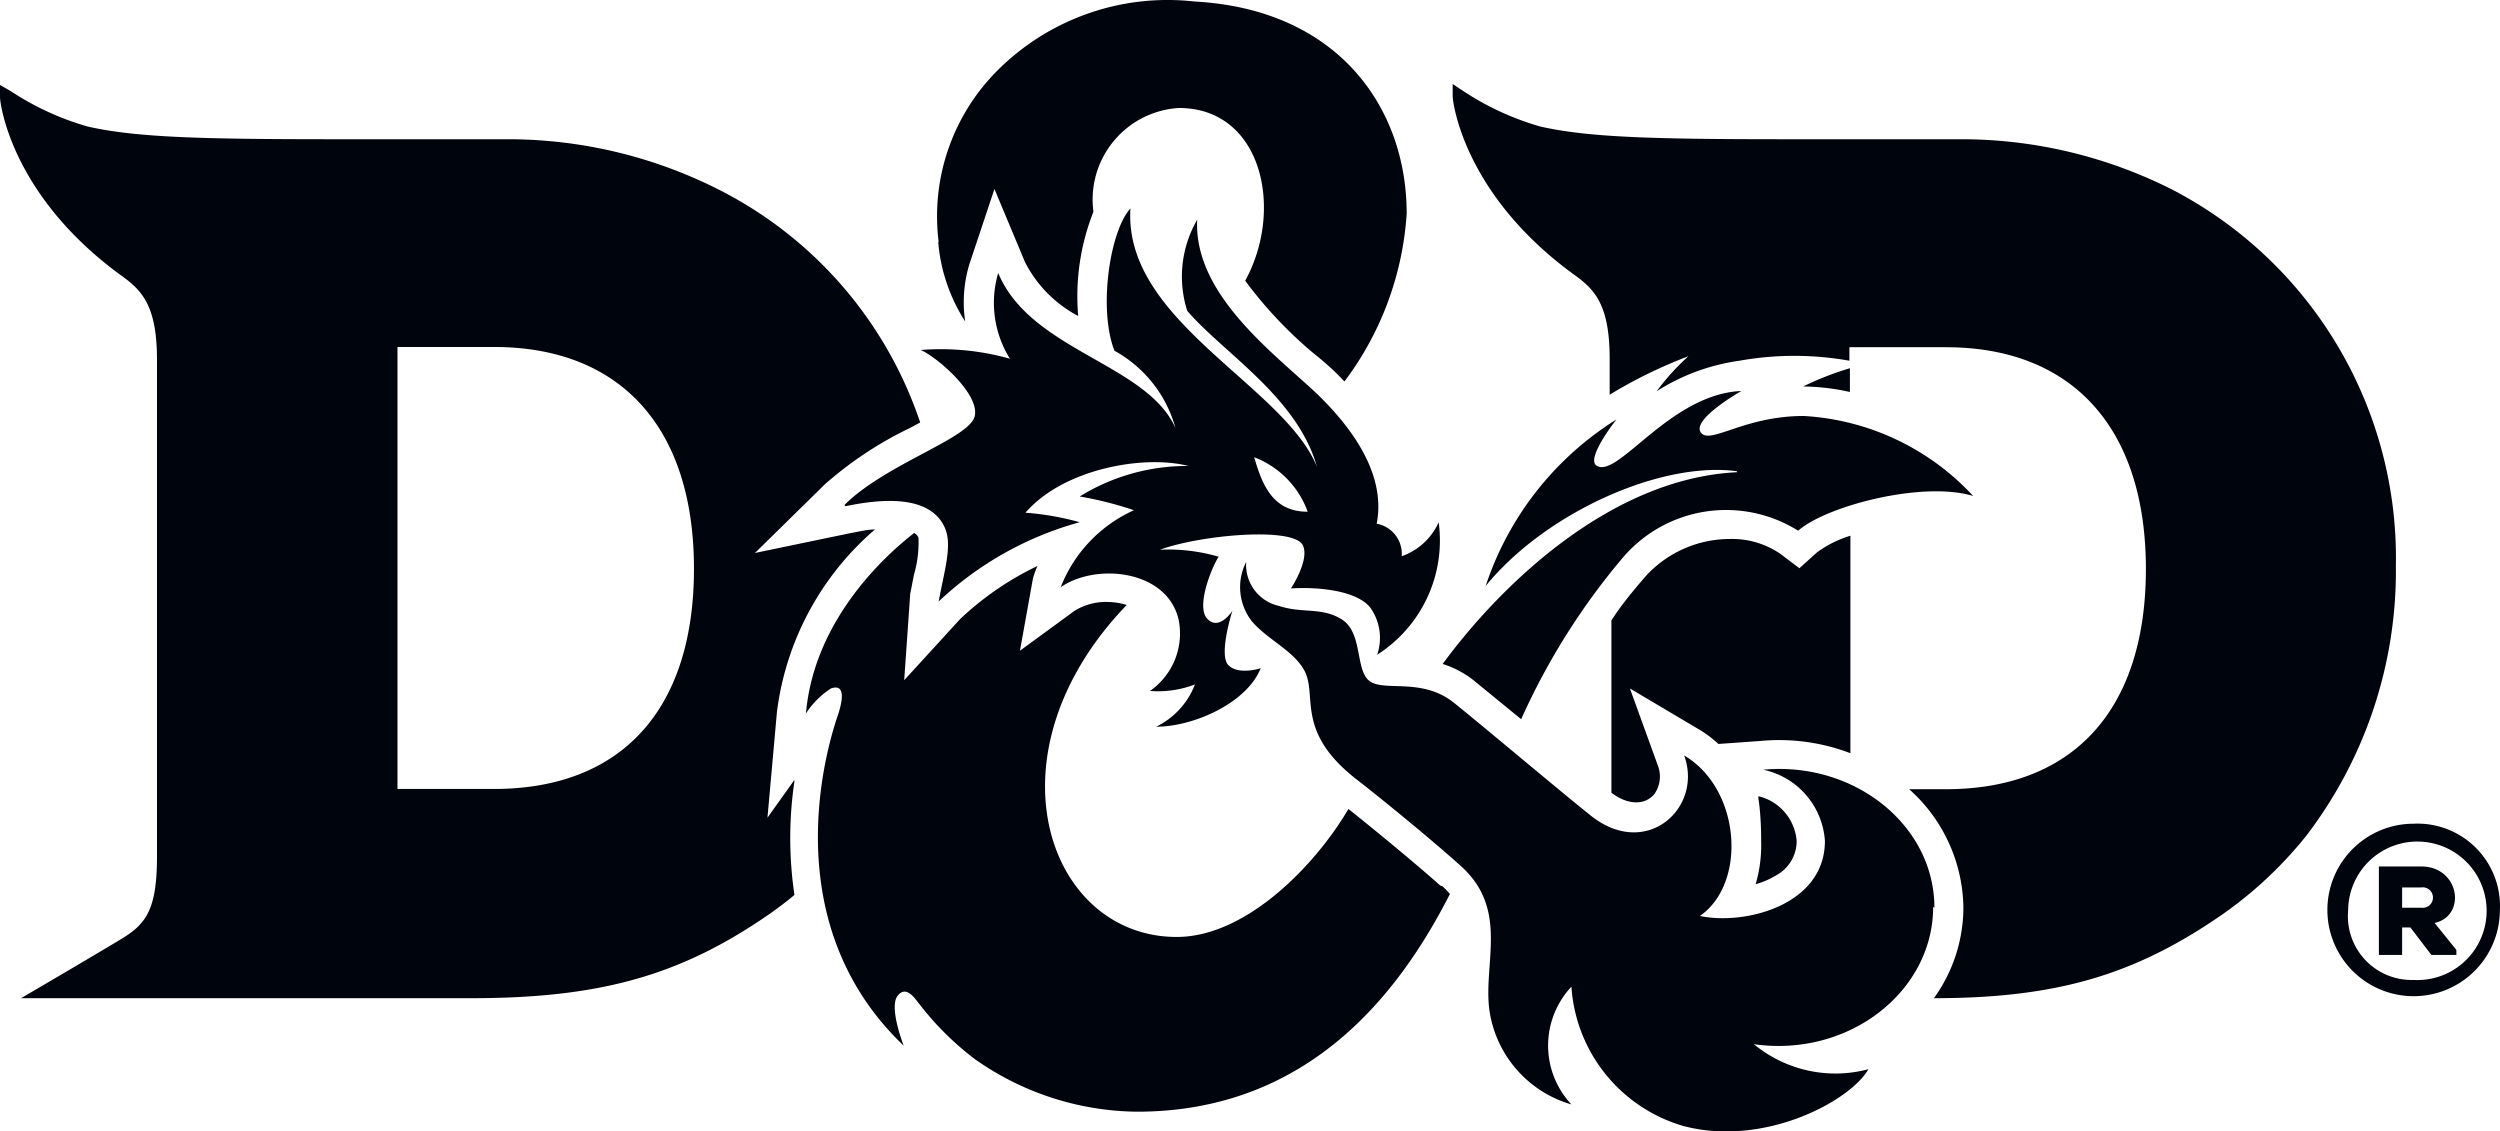 <?xml version="1.0" encoding="UTF-8" standalone="no"?>
<svg
   xmlns:dc="http://purl.org/dc/elements/1.1/"
   xmlns:cc="http://creativecommons.org/ns#"
   xmlns:rdf="http://www.w3.org/1999/02/22-rdf-syntax-ns#"
   xmlns:svg="http://www.w3.org/2000/svg"
   xmlns="http://www.w3.org/2000/svg"
   xmlns:sodipodi="http://sodipodi.sourceforge.net/DTD/sodipodi-0.dtd"
   xmlns:inkscape="http://www.inkscape.org/namespaces/inkscape"
   viewBox="0 0 100.005 45.26"
   version="1.1"
   id="svg16"
   sodipodi:docname="logo.svg"
   width="100.005"
   height="45.26"
   inkscape:version="0.92.3 (2405546, 2018-03-11)">
  <sodipodi:namedview
     pagecolor="#ffffff"
     bordercolor="#666666"
     borderopacity="1"
     objecttolerance="10"
     gridtolerance="10"
     guidetolerance="10"
     inkscape:pageopacity="0"
     inkscape:pageshadow="2"
     inkscape:window-width="640"
     inkscape:window-height="480"
     id="namedview18"
     showgrid="false"
     fit-margin-top="0"
     fit-margin-left="0"
     fit-margin-right="0"
     fit-margin-bottom="0"
     inkscape:zoom="2.36"
     inkscape:cx="50"
     inkscape:cy="21.61937"
     inkscape:window-x="41"
     inkscape:window-y="27"
     inkscape:window-maximized="0"
     inkscape:current-layer="svg16" />
  <defs
     id="defs4">
    <style
       id="style2">.cls-1{fill:#00040c;}</style>
  </defs>
  <title
     id="title6">5e D&amp;amp;D logo</title>
  <g
     id="D_D_Logos"
     data-name="D&amp;D Logos"
     transform="translate(0,-26.36)">
    <g
       id="D_D"
       data-name="D&amp;D">
      <path
         class="cls-1"
         d="m 100,62.79 a 3.45,3.45 0 1 1 -3.45,-3.48 3.3,3.3 0 0 1 3.45,3.48 m -3.45,2.77 a 2.77,2.77 0 1 0 -2.62,-2.77 2.55,2.55 0 0 0 2.62,2.77 m 0.84,-2.28 c 1.29,-0.29 1,-2.26 -0.54,-2.26 h -1.69 v 3.54 h 0.93 v -1.1 h 0.33 l 0.84,1.1 h 1 v -0.2 z m -0.54,-1.42 a 0.41,0.41 0 1 1 0,0.81 h -0.76 v -0.81 z"
         id="path8"
         inkscape:connector-curvature="0"
         style="fill:#00040c" />
      <path
         class="cls-1"
         d="M 19.76,57.92 H 15.9 V 40.24 h 3.86 c 5.07,0 8,3.23 8,8.87 0,5.64 -2.9,8.81 -8,8.81 M 74,42.09 v -1 a 12,12 0 0 0 -1.87,0.73 8.94,8.94 0 0 1 1.87,0.22 m -42.23,15.53 -1.07,1.5 0.38,-4.24 A 11.52,11.52 0 0 1 35,47.54 c -0.3,0 -0.62,0.08 -1,0.15 l -3.8,0.79 2.8,-2.75 a 14.87,14.87 0 0 1 3.4,-2.25 l 0.41,-0.22 A 16.22,16.22 0 0 0 28.86,34 18.68,18.68 0 0 0 20.41,31.93 v 0 H 13.5 c -5.47,0 -8.06,-0.07 -10,-0.51 A 11.21,11.21 0 0 1 0.42,30 L 0,29.76 v 0.5 c 0,0.16 0.39,3.86 4.82,7.1 0.86,0.61 1.46,1.22 1.46,3.4 V 60.6 c 0,2.12 -0.42,2.71 -1.41,3.31 -0.99,0.6 -3.26,1.93 -3.26,1.93 l -0.77,0.45 h 18 c 5,0 8.18,-0.85 11.59,-3.13 a 15.57,15.57 0 0 0 1.35,-1 15.44,15.44 0 0 1 0,-4.55 m 34.42,0.48 a 1.21,1.21 0 0 0 0.12,-1.1 L 65.2,53.9 68,55.56 a 4.5,4.5 0 0 1 0.74,0.56 L 70.42,56 a 8,8 0 0 1 3.6,0.49 v -8.7 a 4.47,4.47 0 0 0 -1.33,0.66 l -0.71,0.64 -0.77,-0.58 a 3.41,3.41 0 0 0 -2,-0.59 4.57,4.57 0 0 0 -3.38,1.49 c -0.5,0.58 -1,1.18 -1.37,1.77 v 6.89 c 0.68,0.52 1.39,0.51 1.76,0 M 87,34 a 18.68,18.68 0 0 0 -8.45,-2.07 v 0 h -6.94 c -5.47,0 -8.06,-0.07 -10,-0.51 A 11.21,11.21 0 0 1 58.53,30 l -0.42,-0.28 v 0.5 c 0,0.16 0.39,3.86 4.82,7.1 0.86,0.61 1.46,1.22 1.46,3.4 v 1.43 a 18.82,18.82 0 0 1 3.15,-1.54 9.41,9.41 0 0 0 -1.27,1.4 8.29,8.29 0 0 1 3.31,-1.22 12.52,12.52 0 0 1 4.4,0 v -0.54 h 3.86 c 5.06,0 8,3.23 8,8.87 0,5.64 -2.91,8.81 -8,8.81 h -1.47 a 6.45,6.45 0 0 1 2.17,4.75 6.23,6.23 0 0 1 -1.18,3.61 c 4.81,0 7.88,-0.9 11.2,-3.12 A 16.17,16.17 0 0 0 92.25,59.8 17.45,17.45 0 0 0 95.84,49 16.61,16.61 0 0 0 87,34"
         id="path10"
         inkscape:connector-curvature="0"
         style="fill:#00040c" />
      <path
         class="cls-1"
         d="m 37.55,36.05 a 8.24,8.24 0 0 1 2.32,-6.84 9.62,9.62 0 0 1 7.91,-2.79 c 5.74,0.31 8.49,4.24 8.49,8.48 a 12.49,12.49 0 0 1 -2.49,6.72 l -0.25,-0.26 c -0.28,-0.28 -0.61,-0.57 -1,-0.88 a 16.89,16.89 0 0 1 -2.72,-2.89 c 1.57,-2.86 0.67,-6.91 -2.65,-6.91 A 3.67,3.67 0 0 0 43.74,34.83 9.19,9.19 0 0 0 43.13,39 5,5 0 0 1 41,36.84 l -1.22,-2.92 -1,3 a 5.23,5.23 0 0 0 -0.17,2.3 v 0 a 6.93,6.93 0 0 1 -1.08,-3.18 m -3.75,10.52 c 1.64,-1.64 5,-2.66 5.21,-3.55 0.21,-0.89 -1.51,-2.37 -2.16,-2.65 a 10.18,10.18 0 0 1 3.57,0.35 4.22,4.22 0 0 1 -0.47,-3.43 c 1.3,3.12 5.94,3.62 7.09,6.2 a 5.06,5.06 0 0 0 -2.44,-3.09 c -0.66,-1.7 -0.17,-4.82 0.64,-5.69 -0.29,4.5 6.13,7.07 7.46,10.33 -0.79,-2.8 -3.77,-4.57 -5.19,-6.24 a 4.53,4.53 0 0 1 0.4,-3.64 c -0.15,3 3.1,5.36 4.83,7 2.05,2 2.63,3.73 2.35,5.16 a 1.22,1.22 0 0 1 1,1.3 2.53,2.53 0 0 0 1.48,-1.36 5.42,5.42 0 0 1 -2.46,5.3 2.09,2.09 0 0 0 -0.28,-1.89 c -0.66,-0.8 -2.54,-0.81 -3.17,-0.76 0,0 0.77,-1.16 0.47,-1.74 -0.39,-0.73 -4.06,-0.41 -5.71,0.19 a 7.22,7.22 0 0 1 2.35,0.28 c -0.26,0.38 -0.93,2 -0.45,2.49 0.48,0.49 1,-0.33 1,-0.33 0,0 -0.57,1.77 -0.16,2.18 0.41,0.41 1.29,0.12 1.29,0.12 -0.55,1.39 -2.68,2.34 -4.18,2.34 A 3.13,3.13 0 0 0 47.8,53.74 4.16,4.16 0 0 1 46,54 2.8,2.8 0 0 0 47.15,51.16 c -0.45,-2 -3.29,-2.3 -4.72,-1.31 A 5.62,5.62 0 0 1 45.36,46.77 14.29,14.29 0 0 0 43.19,46.22 8.17,8.17 0 0 1 47.54,45 c -1.78,-0.46 -5,0.11 -6.52,1.87 a 11,11 0 0 1 2.17,0.38 13.36,13.36 0 0 0 -5.64,3.17 c 0.21,-1.18 0.54,-2.18 0.27,-2.89 -0.4,-1 -1.62,-1.42 -4,-0.92 m 18.49,0.22 a 3.67,3.67 0 0 0 -2.14,-2.18 c 0.33,1.14 0.76,2.18 2.14,2.18 m 25.07,15.84 c 0,-3.3 -3.2,-5.86 -6.85,-5.52 A 3.12,3.12 0 0 1 73,60 c 0,2.58 -3.22,3.38 -5,3 1.89,-1.31 1.64,-5.08 -0.63,-6.42 0.77,2.11 -1.54,4.21 -3.78,2.37 -1.25,-1 -4.13,-3.43 -5.42,-4.47 -1.29,-1.04 -2.8,-0.43 -3.39,-0.88 -0.59,-0.45 -0.24,-2 -1.17,-2.5 -0.77,-0.45 -1.54,-0.2 -2.44,-0.5 a 1.68,1.68 0 0 1 -1.32,-1.76 2.21,2.21 0 0 0 0.25,2.4 c 0.62,0.71 1.64,1.15 2.07,1.93 0.55,1 -0.38,2.42 2.06,4.34 1.17,0.91 3,2.41 4.16,3.45 2,1.75 0.93,3.92 1.19,5.82 a 4.61,4.61 0 0 0 3.28,3.76 3.44,3.44 0 0 1 0,-4.71 6.23,6.23 0 0 0 4.47,5.57 c 3.24,0.86 6.69,-1 7.41,-2.27 a 5.12,5.12 0 0 1 -4.58,-1 c 3.8,0.54 7.17,-2.11 7.17,-5.49 M 57.61,61.78 c -1,-0.89 -2.53,-2.15 -3.67,-3.06 -1.3,2.22 -4.07,5.12 -6.87,5.12 -5.16,0 -7.75,-7.3 -2,-13.28 a 2.68,2.68 0 0 0 -0.78,-0.12 2.37,2.37 0 0 0 -1.3,0.35 l -2.19,1.6 0.52,-2.89 A 3.66,3.66 0 0 1 41.5,49 12.15,12.15 0 0 0 38.41,51.12 l -2.24,2.45 0.24,-3.45 0.15,-0.77 a 4.58,4.58 0 0 0 0.18,-1.49 0.42,0.42 0 0 0 -0.17,-0.18 c -1.06,0.82 -4,3.41 -4.33,7.22 a 3.33,3.33 0 0 1 1,-1 c 0.33,-0.12 0.61,0 0.3,1 -0.12,0.37 -2.94,8 2.61,13.29 0,0 -0.61,-1.55 -0.24,-2 0.18,-0.23 0.41,-0.25 0.73,0.16 0.32,0.41 0.49,0.62 0.76,0.92 v 0 a 12,12 0 0 0 1.6,1.46 11.43,11.43 0 0 0 6.48,2.1 c 6.87,0 10.5,-4.74 12.52,-8.71 -0.09,-0.1 -0.19,-0.21 -0.3,-0.31 M 69.48,45.25 c -5.11,0.25 -9.52,4.6 -11.77,7.67 a 3.89,3.89 0 0 1 1.22,0.64 l 1.92,1.57 a 27.31,27.31 0 0 1 4.08,-6.48 5.43,5.43 0 0 1 7,-1.06 c 1.13,-1 5,-2 7,-1.39 A 10,10 0 0 0 72.15,43 c -2.41,0 -3.77,1.18 -4.12,0.65 -0.35,-0.53 1.63,-1.65 1.63,-1.65 -2.84,0.12 -4.91,3.47 -5.77,3 -0.51,-0.25 0.77,-1.86 0.77,-1.86 a 12.46,12.46 0 0 0 -5.23,6.66 c 2.39,-2.93 7,-5 10.05,-4.59 m 0.86,13 A 2,2 0 0 1 71.87,60 1.56,1.56 0 0 1 71.06,61.37 3.3,3.3 0 0 1 70.23,61.73 5.59,5.59 0 0 0 70.45,60 c 0,-1.09 -0.11,-1.69 -0.11,-1.69"
         id="path12"
         inkscape:connector-curvature="0"
         style="fill:#00040c" />
    </g>
  </g>
</svg>
